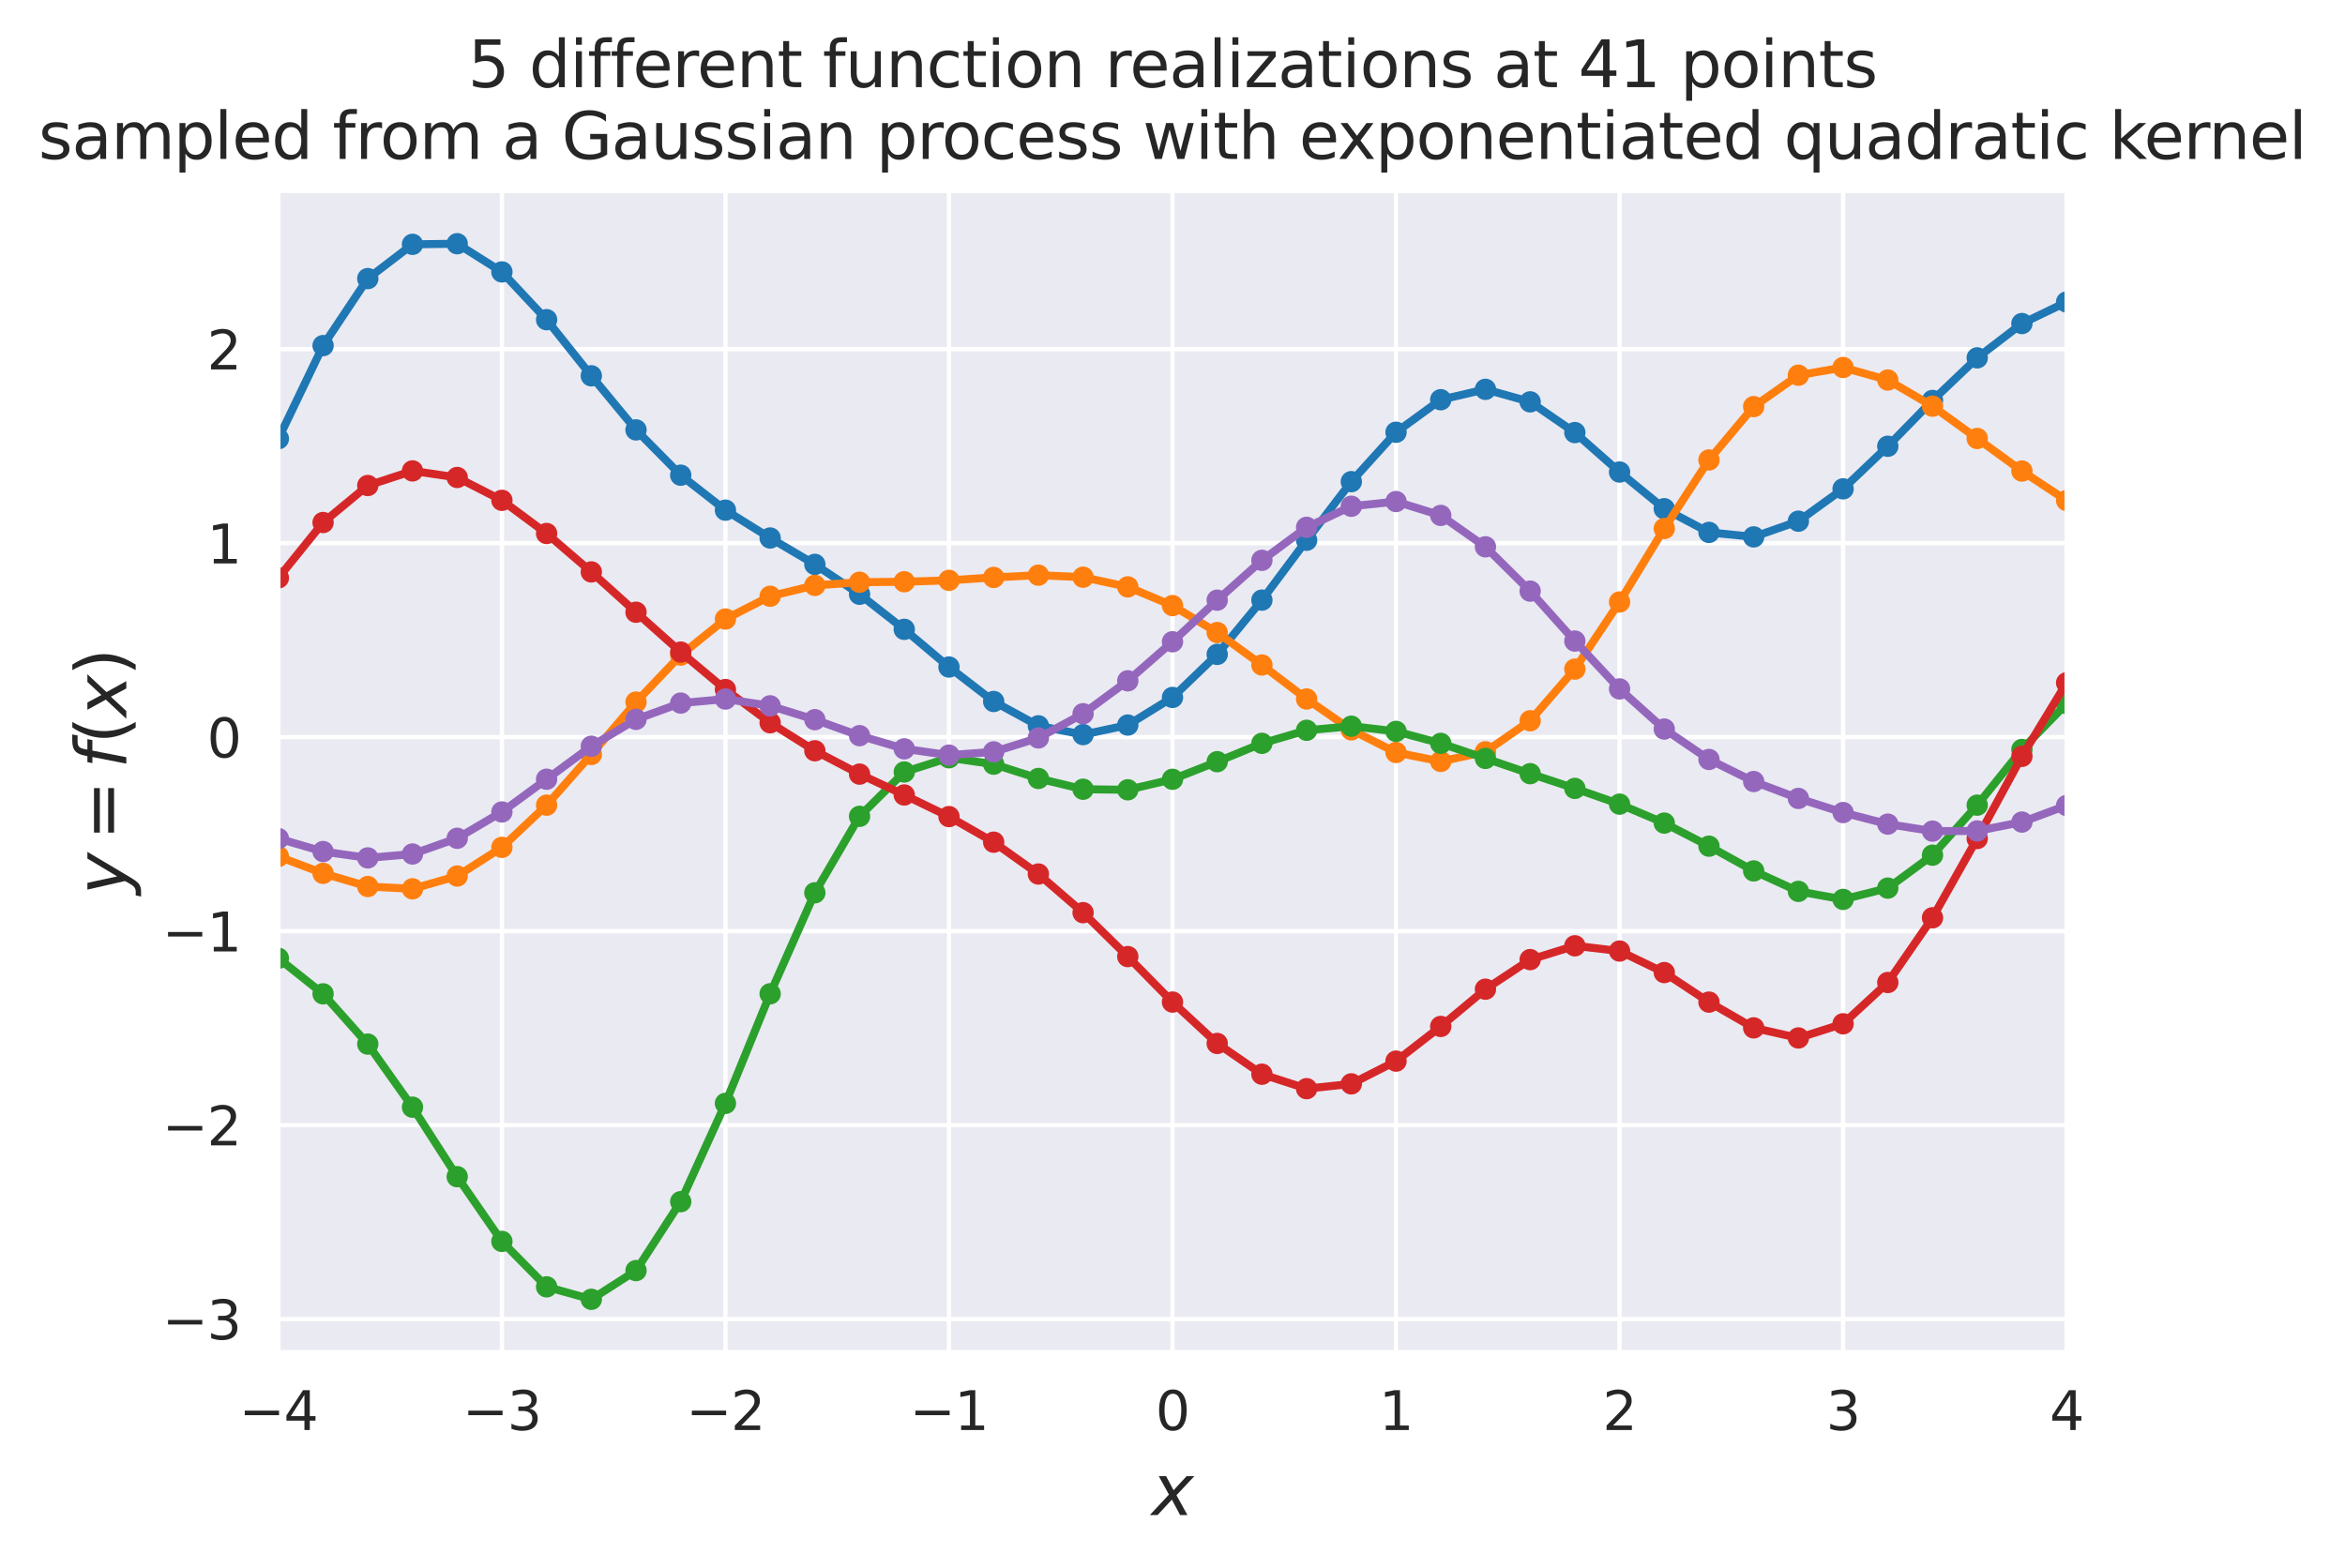 <?xml version="1.0" encoding="utf-8" standalone="no"?>
<!DOCTYPE svg PUBLIC "-//W3C//DTD SVG 1.1//EN"
  "http://www.w3.org/Graphics/SVG/1.1/DTD/svg11.dtd">
<svg height="293.655pt" version="1.1" viewBox="0 0 439.037 293.655" width="439.037pt" xmlns="http://www.w3.org/2000/svg" xmlns:xlink="http://www.w3.org/1999/xlink">
 <defs>
  <style type="text/css">*{stroke-linecap:butt;stroke-linejoin:round;}</style>
 </defs>
 <g id="figure_1">
  <g id="patch_1">
   <path d="M -0 293.655 
L 439.037 293.655 
L 439.037 0 
L -0 0 
z
" style="fill:#ffffff;"/>
  </g>
  <g id="axes_1">
   <g id="patch_2">
    <path d="M 52.118 253.196 
L 386.918 253.196 
L 386.918 35.755 
L 52.118 35.755 
z
" style="fill:#eaeaf2;"/>
   </g>
   <g id="matplotlib.axis_1">
    <g id="xtick_1">
     <g id="line2d_1">
      <path clip-path="url(#pd1387ca826)" d="M 52.118 253.196 
L 52.118 35.755 
" style="fill:none;stroke:#ffffff;stroke-linecap:round;stroke-width:0.8;"/>
     </g>
     <g id="text_1">
      <!-- −4 -->
      <g style="fill:#262626;" transform="translate(44.747 267.794)scale(0.1 -0.1)">
       <defs>
        <path d="M 678 2272 
L 4684 2272 
L 4684 1741 
L 678 1741 
L 678 2272 
z
" id="DejaVuSans-2212" transform="scale(0.016)"/>
        <path d="M 2419 4116 
L 825 1625 
L 2419 1625 
L 2419 4116 
z
M 2253 4666 
L 3047 4666 
L 3047 1625 
L 3713 1625 
L 3713 1100 
L 3047 1100 
L 3047 0 
L 2419 0 
L 2419 1100 
L 313 1100 
L 313 1709 
L 2253 4666 
z
" id="DejaVuSans-34" transform="scale(0.016)"/>
       </defs>
       <use xlink:href="#DejaVuSans-2212"/>
       <use x="83.789" xlink:href="#DejaVuSans-34"/>
      </g>
     </g>
    </g>
    <g id="xtick_2">
     <g id="line2d_2">
      <path clip-path="url(#pd1387ca826)" d="M 93.968 253.196 
L 93.968 35.755 
" style="fill:none;stroke:#ffffff;stroke-linecap:round;stroke-width:0.8;"/>
     </g>
     <g id="text_2">
      <!-- −3 -->
      <g style="fill:#262626;" transform="translate(86.597 267.794)scale(0.1 -0.1)">
       <defs>
        <path d="M 2597 2516 
Q 3050 2419 3304 2112 
Q 3559 1806 3559 1356 
Q 3559 666 3084 287 
Q 2609 -91 1734 -91 
Q 1441 -91 1130 -33 
Q 819 25 488 141 
L 488 750 
Q 750 597 1062 519 
Q 1375 441 1716 441 
Q 2309 441 2620 675 
Q 2931 909 2931 1356 
Q 2931 1769 2642 2001 
Q 2353 2234 1838 2234 
L 1294 2234 
L 1294 2753 
L 1863 2753 
Q 2328 2753 2575 2939 
Q 2822 3125 2822 3475 
Q 2822 3834 2567 4026 
Q 2313 4219 1838 4219 
Q 1578 4219 1281 4162 
Q 984 4106 628 3988 
L 628 4550 
Q 988 4650 1302 4700 
Q 1616 4750 1894 4750 
Q 2613 4750 3031 4423 
Q 3450 4097 3450 3541 
Q 3450 3153 3228 2886 
Q 3006 2619 2597 2516 
z
" id="DejaVuSans-33" transform="scale(0.016)"/>
       </defs>
       <use xlink:href="#DejaVuSans-2212"/>
       <use x="83.789" xlink:href="#DejaVuSans-33"/>
      </g>
     </g>
    </g>
    <g id="xtick_3">
     <g id="line2d_3">
      <path clip-path="url(#pd1387ca826)" d="M 135.818 253.196 
L 135.818 35.755 
" style="fill:none;stroke:#ffffff;stroke-linecap:round;stroke-width:0.8;"/>
     </g>
     <g id="text_3">
      <!-- −2 -->
      <g style="fill:#262626;" transform="translate(128.447 267.794)scale(0.1 -0.1)">
       <defs>
        <path d="M 1228 531 
L 3431 531 
L 3431 0 
L 469 0 
L 469 531 
Q 828 903 1448 1529 
Q 2069 2156 2228 2338 
Q 2531 2678 2651 2914 
Q 2772 3150 2772 3378 
Q 2772 3750 2511 3984 
Q 2250 4219 1831 4219 
Q 1534 4219 1204 4116 
Q 875 4013 500 3803 
L 500 4441 
Q 881 4594 1212 4672 
Q 1544 4750 1819 4750 
Q 2544 4750 2975 4387 
Q 3406 4025 3406 3419 
Q 3406 3131 3298 2873 
Q 3191 2616 2906 2266 
Q 2828 2175 2409 1742 
Q 1991 1309 1228 531 
z
" id="DejaVuSans-32" transform="scale(0.016)"/>
       </defs>
       <use xlink:href="#DejaVuSans-2212"/>
       <use x="83.789" xlink:href="#DejaVuSans-32"/>
      </g>
     </g>
    </g>
    <g id="xtick_4">
     <g id="line2d_4">
      <path clip-path="url(#pd1387ca826)" d="M 177.668 253.196 
L 177.668 35.755 
" style="fill:none;stroke:#ffffff;stroke-linecap:round;stroke-width:0.8;"/>
     </g>
     <g id="text_4">
      <!-- −1 -->
      <g style="fill:#262626;" transform="translate(170.297 267.794)scale(0.1 -0.1)">
       <defs>
        <path d="M 794 531 
L 1825 531 
L 1825 4091 
L 703 3866 
L 703 4441 
L 1819 4666 
L 2450 4666 
L 2450 531 
L 3481 531 
L 3481 0 
L 794 0 
L 794 531 
z
" id="DejaVuSans-31" transform="scale(0.016)"/>
       </defs>
       <use xlink:href="#DejaVuSans-2212"/>
       <use x="83.789" xlink:href="#DejaVuSans-31"/>
      </g>
     </g>
    </g>
    <g id="xtick_5">
     <g id="line2d_5">
      <path clip-path="url(#pd1387ca826)" d="M 219.518 253.196 
L 219.518 35.755 
" style="fill:none;stroke:#ffffff;stroke-linecap:round;stroke-width:0.8;"/>
     </g>
     <g id="text_5">
      <!-- 0 -->
      <g style="fill:#262626;" transform="translate(216.337 267.794)scale(0.1 -0.1)">
       <defs>
        <path d="M 2034 4250 
Q 1547 4250 1301 3770 
Q 1056 3291 1056 2328 
Q 1056 1369 1301 889 
Q 1547 409 2034 409 
Q 2525 409 2770 889 
Q 3016 1369 3016 2328 
Q 3016 3291 2770 3770 
Q 2525 4250 2034 4250 
z
M 2034 4750 
Q 2819 4750 3233 4129 
Q 3647 3509 3647 2328 
Q 3647 1150 3233 529 
Q 2819 -91 2034 -91 
Q 1250 -91 836 529 
Q 422 1150 422 2328 
Q 422 3509 836 4129 
Q 1250 4750 2034 4750 
z
" id="DejaVuSans-30" transform="scale(0.016)"/>
       </defs>
       <use xlink:href="#DejaVuSans-30"/>
      </g>
     </g>
    </g>
    <g id="xtick_6">
     <g id="line2d_6">
      <path clip-path="url(#pd1387ca826)" d="M 261.368 253.196 
L 261.368 35.755 
" style="fill:none;stroke:#ffffff;stroke-linecap:round;stroke-width:0.8;"/>
     </g>
     <g id="text_6">
      <!-- 1 -->
      <g style="fill:#262626;" transform="translate(258.187 267.794)scale(0.1 -0.1)">
       <use xlink:href="#DejaVuSans-31"/>
      </g>
     </g>
    </g>
    <g id="xtick_7">
     <g id="line2d_7">
      <path clip-path="url(#pd1387ca826)" d="M 303.218 253.196 
L 303.218 35.755 
" style="fill:none;stroke:#ffffff;stroke-linecap:round;stroke-width:0.8;"/>
     </g>
     <g id="text_7">
      <!-- 2 -->
      <g style="fill:#262626;" transform="translate(300.037 267.794)scale(0.1 -0.1)">
       <use xlink:href="#DejaVuSans-32"/>
      </g>
     </g>
    </g>
    <g id="xtick_8">
     <g id="line2d_8">
      <path clip-path="url(#pd1387ca826)" d="M 345.068 253.196 
L 345.068 35.755 
" style="fill:none;stroke:#ffffff;stroke-linecap:round;stroke-width:0.8;"/>
     </g>
     <g id="text_8">
      <!-- 3 -->
      <g style="fill:#262626;" transform="translate(341.887 267.794)scale(0.1 -0.1)">
       <use xlink:href="#DejaVuSans-33"/>
      </g>
     </g>
    </g>
    <g id="xtick_9">
     <g id="line2d_9">
      <path clip-path="url(#pd1387ca826)" d="M 386.918 253.196 
L 386.918 35.755 
" style="fill:none;stroke:#ffffff;stroke-linecap:round;stroke-width:0.8;"/>
     </g>
     <g id="text_9">
      <!-- 4 -->
      <g style="fill:#262626;" transform="translate(383.737 267.794)scale(0.1 -0.1)">
       <use xlink:href="#DejaVuSans-34"/>
      </g>
     </g>
    </g>
    <g id="text_10">
     <!-- $x$ -->
     <g style="fill:#262626;" transform="translate(215.618 283.752)scale(0.13 -0.13)">
      <defs>
       <path d="M 3841 3500 
L 2234 1784 
L 3219 0 
L 2559 0 
L 1819 1388 
L 531 0 
L -166 0 
L 1556 1844 
L 641 3500 
L 1300 3500 
L 1972 2234 
L 3144 3500 
L 3841 3500 
z
" id="DejaVuSans-Oblique-78" transform="scale(0.016)"/>
      </defs>
      <use transform="translate(0 0.312)" xlink:href="#DejaVuSans-Oblique-78"/>
     </g>
    </g>
   </g>
   <g id="matplotlib.axis_2">
    <g id="ytick_1">
     <g id="line2d_10">
      <path clip-path="url(#pd1387ca826)" d="M 52.118 247.015 
L 386.918 247.015 
" style="fill:none;stroke:#ffffff;stroke-linecap:round;stroke-width:0.8;"/>
     </g>
     <g id="text_11">
      <!-- −3 -->
      <g style="fill:#262626;" transform="translate(30.376 250.814)scale(0.1 -0.1)">
       <use xlink:href="#DejaVuSans-2212"/>
       <use x="83.789" xlink:href="#DejaVuSans-33"/>
      </g>
     </g>
    </g>
    <g id="ytick_2">
     <g id="line2d_11">
      <path clip-path="url(#pd1387ca826)" d="M 52.118 210.689 
L 386.918 210.689 
" style="fill:none;stroke:#ffffff;stroke-linecap:round;stroke-width:0.8;"/>
     </g>
     <g id="text_12">
      <!-- −2 -->
      <g style="fill:#262626;" transform="translate(30.376 214.488)scale(0.1 -0.1)">
       <use xlink:href="#DejaVuSans-2212"/>
       <use x="83.789" xlink:href="#DejaVuSans-32"/>
      </g>
     </g>
    </g>
    <g id="ytick_3">
     <g id="line2d_12">
      <path clip-path="url(#pd1387ca826)" d="M 52.118 174.363 
L 386.918 174.363 
" style="fill:none;stroke:#ffffff;stroke-linecap:round;stroke-width:0.8;"/>
     </g>
     <g id="text_13">
      <!-- −1 -->
      <g style="fill:#262626;" transform="translate(30.376 178.162)scale(0.1 -0.1)">
       <use xlink:href="#DejaVuSans-2212"/>
       <use x="83.789" xlink:href="#DejaVuSans-31"/>
      </g>
     </g>
    </g>
    <g id="ytick_4">
     <g id="line2d_13">
      <path clip-path="url(#pd1387ca826)" d="M 52.118 138.037 
L 386.918 138.037 
" style="fill:none;stroke:#ffffff;stroke-linecap:round;stroke-width:0.8;"/>
     </g>
     <g id="text_14">
      <!-- 0 -->
      <g style="fill:#262626;" transform="translate(38.756 141.837)scale(0.1 -0.1)">
       <use xlink:href="#DejaVuSans-30"/>
      </g>
     </g>
    </g>
    <g id="ytick_5">
     <g id="line2d_14">
      <path clip-path="url(#pd1387ca826)" d="M 52.118 101.711 
L 386.918 101.711 
" style="fill:none;stroke:#ffffff;stroke-linecap:round;stroke-width:0.8;"/>
     </g>
     <g id="text_15">
      <!-- 1 -->
      <g style="fill:#262626;" transform="translate(38.756 105.511)scale(0.1 -0.1)">
       <use xlink:href="#DejaVuSans-31"/>
      </g>
     </g>
    </g>
    <g id="ytick_6">
     <g id="line2d_15">
      <path clip-path="url(#pd1387ca826)" d="M 52.118 65.386 
L 386.918 65.386 
" style="fill:none;stroke:#ffffff;stroke-linecap:round;stroke-width:0.8;"/>
     </g>
     <g id="text_16">
      <!-- 2 -->
      <g style="fill:#262626;" transform="translate(38.756 69.185)scale(0.1 -0.1)">
       <use xlink:href="#DejaVuSans-32"/>
      </g>
     </g>
    </g>
    <g id="text_17">
     <!-- $y = f(x)$ -->
     <g style="fill:#262626;" transform="translate(23.646 167.55)rotate(-90)scale(0.13 -0.13)">
      <defs>
       <path d="M 1588 -325 
Q 1188 -997 936 -1164 
Q 684 -1331 294 -1331 
L -159 -1331 
L -63 -850 
L 269 -850 
Q 509 -850 678 -719 
Q 847 -588 1056 -206 
L 1234 128 
L 459 3500 
L 1069 3500 
L 1650 819 
L 3256 3500 
L 3859 3500 
L 1588 -325 
z
" id="DejaVuSans-Oblique-79" transform="scale(0.016)"/>
       <path d="M 678 2906 
L 4684 2906 
L 4684 2381 
L 678 2381 
L 678 2906 
z
M 678 1631 
L 4684 1631 
L 4684 1100 
L 678 1100 
L 678 1631 
z
" id="DejaVuSans-3d" transform="scale(0.016)"/>
       <path d="M 3059 4863 
L 2969 4384 
L 2419 4384 
Q 2106 4384 1964 4261 
Q 1822 4138 1753 3809 
L 1691 3500 
L 2638 3500 
L 2553 3053 
L 1606 3053 
L 1013 0 
L 434 0 
L 1031 3053 
L 481 3053 
L 563 3500 
L 1113 3500 
L 1159 3744 
Q 1278 4363 1576 4613 
Q 1875 4863 2516 4863 
L 3059 4863 
z
" id="DejaVuSans-Oblique-66" transform="scale(0.016)"/>
       <path d="M 1984 4856 
Q 1566 4138 1362 3434 
Q 1159 2731 1159 2009 
Q 1159 1288 1364 580 
Q 1569 -128 1984 -844 
L 1484 -844 
Q 1016 -109 783 600 
Q 550 1309 550 2009 
Q 550 2706 781 3412 
Q 1013 4119 1484 4856 
L 1984 4856 
z
" id="DejaVuSans-28" transform="scale(0.016)"/>
       <path d="M 513 4856 
L 1013 4856 
Q 1481 4119 1714 3412 
Q 1947 2706 1947 2009 
Q 1947 1309 1714 600 
Q 1481 -109 1013 -844 
L 513 -844 
Q 928 -128 1133 580 
Q 1338 1288 1338 2009 
Q 1338 2731 1133 3434 
Q 928 4138 513 4856 
z
" id="DejaVuSans-29" transform="scale(0.016)"/>
      </defs>
      <use transform="translate(0 0.016)" xlink:href="#DejaVuSans-Oblique-79"/>
      <use transform="translate(78.662 0.016)" xlink:href="#DejaVuSans-3d"/>
      <use transform="translate(181.934 0.016)" xlink:href="#DejaVuSans-Oblique-66"/>
      <use transform="translate(217.139 0.016)" xlink:href="#DejaVuSans-28"/>
      <use transform="translate(256.152 0.016)" xlink:href="#DejaVuSans-Oblique-78"/>
      <use transform="translate(315.332 0.016)" xlink:href="#DejaVuSans-29"/>
     </g>
    </g>
   </g>
   <g id="line2d_16">
    <path clip-path="url(#pd1387ca826)" d="M 52.118 82.159 
L 60.488 64.719 
L 68.858 52.17 
L 77.228 45.755 
L 85.598 45.639 
L 93.968 50.919 
L 102.338 59.868 
L 110.708 70.376 
L 119.078 80.502 
L 127.448 88.986 
L 135.818 95.535 
L 144.188 100.748 
L 152.558 105.687 
L 160.928 111.284 
L 169.298 117.852 
L 177.668 124.909 
L 186.038 131.36 
L 194.408 135.921 
L 202.778 137.562 
L 211.148 135.773 
L 219.518 130.603 
L 227.888 122.541 
L 236.258 112.38 
L 244.628 101.166 
L 252.998 90.195 
L 261.368 80.946 
L 269.738 74.853 
L 278.108 72.906 
L 286.478 75.253 
L 294.848 81.006 
L 303.218 88.395 
L 311.588 95.264 
L 319.958 99.698 
L 328.328 100.539 
L 336.698 97.598 
L 345.068 91.544 
L 353.438 83.566 
L 361.808 74.992 
L 370.178 67.009 
L 378.548 60.588 
L 386.918 56.557 
" style="fill:none;stroke:#1f77b4;stroke-linecap:round;stroke-width:1.5;"/>
    <defs>
     <path d="M 0 1.5 
C 0.398 1.5 0.779 1.342 1.061 1.061 
C 1.342 0.779 1.5 0.398 1.5 0 
C 1.5 -0.398 1.342 -0.779 1.061 -1.061 
C 0.779 -1.342 0.398 -1.5 0 -1.5 
C -0.398 -1.5 -0.779 -1.342 -1.061 -1.061 
C -1.342 -0.779 -1.5 -0.398 -1.5 0 
C -1.5 0.398 -1.342 0.779 -1.061 1.061 
C -0.779 1.342 -0.398 1.5 0 1.5 
z
" id="ma4a233a841" style="stroke:#1f77b4;"/>
    </defs>
    <g clip-path="url(#pd1387ca826)">
     <use style="fill:#1f77b4;stroke:#1f77b4;" x="52.118" xlink:href="#ma4a233a841" y="82.159"/>
     <use style="fill:#1f77b4;stroke:#1f77b4;" x="60.488" xlink:href="#ma4a233a841" y="64.719"/>
     <use style="fill:#1f77b4;stroke:#1f77b4;" x="68.858" xlink:href="#ma4a233a841" y="52.17"/>
     <use style="fill:#1f77b4;stroke:#1f77b4;" x="77.228" xlink:href="#ma4a233a841" y="45.755"/>
     <use style="fill:#1f77b4;stroke:#1f77b4;" x="85.598" xlink:href="#ma4a233a841" y="45.639"/>
     <use style="fill:#1f77b4;stroke:#1f77b4;" x="93.968" xlink:href="#ma4a233a841" y="50.919"/>
     <use style="fill:#1f77b4;stroke:#1f77b4;" x="102.338" xlink:href="#ma4a233a841" y="59.868"/>
     <use style="fill:#1f77b4;stroke:#1f77b4;" x="110.708" xlink:href="#ma4a233a841" y="70.376"/>
     <use style="fill:#1f77b4;stroke:#1f77b4;" x="119.078" xlink:href="#ma4a233a841" y="80.502"/>
     <use style="fill:#1f77b4;stroke:#1f77b4;" x="127.448" xlink:href="#ma4a233a841" y="88.986"/>
     <use style="fill:#1f77b4;stroke:#1f77b4;" x="135.818" xlink:href="#ma4a233a841" y="95.535"/>
     <use style="fill:#1f77b4;stroke:#1f77b4;" x="144.188" xlink:href="#ma4a233a841" y="100.748"/>
     <use style="fill:#1f77b4;stroke:#1f77b4;" x="152.558" xlink:href="#ma4a233a841" y="105.687"/>
     <use style="fill:#1f77b4;stroke:#1f77b4;" x="160.928" xlink:href="#ma4a233a841" y="111.284"/>
     <use style="fill:#1f77b4;stroke:#1f77b4;" x="169.298" xlink:href="#ma4a233a841" y="117.852"/>
     <use style="fill:#1f77b4;stroke:#1f77b4;" x="177.668" xlink:href="#ma4a233a841" y="124.909"/>
     <use style="fill:#1f77b4;stroke:#1f77b4;" x="186.038" xlink:href="#ma4a233a841" y="131.36"/>
     <use style="fill:#1f77b4;stroke:#1f77b4;" x="194.408" xlink:href="#ma4a233a841" y="135.921"/>
     <use style="fill:#1f77b4;stroke:#1f77b4;" x="202.778" xlink:href="#ma4a233a841" y="137.562"/>
     <use style="fill:#1f77b4;stroke:#1f77b4;" x="211.148" xlink:href="#ma4a233a841" y="135.773"/>
     <use style="fill:#1f77b4;stroke:#1f77b4;" x="219.518" xlink:href="#ma4a233a841" y="130.603"/>
     <use style="fill:#1f77b4;stroke:#1f77b4;" x="227.888" xlink:href="#ma4a233a841" y="122.541"/>
     <use style="fill:#1f77b4;stroke:#1f77b4;" x="236.258" xlink:href="#ma4a233a841" y="112.38"/>
     <use style="fill:#1f77b4;stroke:#1f77b4;" x="244.628" xlink:href="#ma4a233a841" y="101.166"/>
     <use style="fill:#1f77b4;stroke:#1f77b4;" x="252.998" xlink:href="#ma4a233a841" y="90.195"/>
     <use style="fill:#1f77b4;stroke:#1f77b4;" x="261.368" xlink:href="#ma4a233a841" y="80.946"/>
     <use style="fill:#1f77b4;stroke:#1f77b4;" x="269.738" xlink:href="#ma4a233a841" y="74.853"/>
     <use style="fill:#1f77b4;stroke:#1f77b4;" x="278.108" xlink:href="#ma4a233a841" y="72.906"/>
     <use style="fill:#1f77b4;stroke:#1f77b4;" x="286.478" xlink:href="#ma4a233a841" y="75.253"/>
     <use style="fill:#1f77b4;stroke:#1f77b4;" x="294.848" xlink:href="#ma4a233a841" y="81.006"/>
     <use style="fill:#1f77b4;stroke:#1f77b4;" x="303.218" xlink:href="#ma4a233a841" y="88.395"/>
     <use style="fill:#1f77b4;stroke:#1f77b4;" x="311.588" xlink:href="#ma4a233a841" y="95.264"/>
     <use style="fill:#1f77b4;stroke:#1f77b4;" x="319.958" xlink:href="#ma4a233a841" y="99.698"/>
     <use style="fill:#1f77b4;stroke:#1f77b4;" x="328.328" xlink:href="#ma4a233a841" y="100.539"/>
     <use style="fill:#1f77b4;stroke:#1f77b4;" x="336.698" xlink:href="#ma4a233a841" y="97.598"/>
     <use style="fill:#1f77b4;stroke:#1f77b4;" x="345.068" xlink:href="#ma4a233a841" y="91.544"/>
     <use style="fill:#1f77b4;stroke:#1f77b4;" x="353.438" xlink:href="#ma4a233a841" y="83.566"/>
     <use style="fill:#1f77b4;stroke:#1f77b4;" x="361.808" xlink:href="#ma4a233a841" y="74.992"/>
     <use style="fill:#1f77b4;stroke:#1f77b4;" x="370.178" xlink:href="#ma4a233a841" y="67.009"/>
     <use style="fill:#1f77b4;stroke:#1f77b4;" x="378.548" xlink:href="#ma4a233a841" y="60.588"/>
     <use style="fill:#1f77b4;stroke:#1f77b4;" x="386.918" xlink:href="#ma4a233a841" y="56.557"/>
    </g>
   </g>
   <g id="line2d_17">
    <path clip-path="url(#pd1387ca826)" d="M 52.118 160.381 
L 60.488 163.548 
L 68.858 166.013 
L 77.228 166.442 
L 85.598 164.048 
L 93.968 158.678 
L 102.338 150.775 
L 110.708 141.284 
L 119.078 131.476 
L 127.448 122.676 
L 135.818 115.92 
L 144.188 111.653 
L 152.558 109.619 
L 160.928 109.028 
L 169.298 108.937 
L 177.668 108.679 
L 186.038 108.132 
L 194.408 107.706 
L 202.778 108.089 
L 211.148 109.898 
L 219.518 113.405 
L 227.888 118.452 
L 236.258 124.529 
L 244.628 130.896 
L 252.998 136.681 
L 261.368 140.915 
L 269.738 142.584 
L 278.108 140.78 
L 286.478 134.972 
L 294.848 125.298 
L 303.218 112.727 
L 311.588 98.975 
L 319.958 86.134 
L 328.328 76.14 
L 336.698 70.265 
L 345.068 68.817 
L 353.438 71.165 
L 361.808 76.06 
L 370.178 82.11 
L 378.548 88.207 
L 386.918 93.725 
" style="fill:none;stroke:#ff7f0e;stroke-linecap:round;stroke-width:1.5;"/>
    <defs>
     <path d="M 0 1.5 
C 0.398 1.5 0.779 1.342 1.061 1.061 
C 1.342 0.779 1.5 0.398 1.5 0 
C 1.5 -0.398 1.342 -0.779 1.061 -1.061 
C 0.779 -1.342 0.398 -1.5 0 -1.5 
C -0.398 -1.5 -0.779 -1.342 -1.061 -1.061 
C -1.342 -0.779 -1.5 -0.398 -1.5 0 
C -1.5 0.398 -1.342 0.779 -1.061 1.061 
C -0.779 1.342 -0.398 1.5 0 1.5 
z
" id="m309bcf0f1c" style="stroke:#ff7f0e;"/>
    </defs>
    <g clip-path="url(#pd1387ca826)">
     <use style="fill:#ff7f0e;stroke:#ff7f0e;" x="52.118" xlink:href="#m309bcf0f1c" y="160.381"/>
     <use style="fill:#ff7f0e;stroke:#ff7f0e;" x="60.488" xlink:href="#m309bcf0f1c" y="163.548"/>
     <use style="fill:#ff7f0e;stroke:#ff7f0e;" x="68.858" xlink:href="#m309bcf0f1c" y="166.013"/>
     <use style="fill:#ff7f0e;stroke:#ff7f0e;" x="77.228" xlink:href="#m309bcf0f1c" y="166.442"/>
     <use style="fill:#ff7f0e;stroke:#ff7f0e;" x="85.598" xlink:href="#m309bcf0f1c" y="164.048"/>
     <use style="fill:#ff7f0e;stroke:#ff7f0e;" x="93.968" xlink:href="#m309bcf0f1c" y="158.678"/>
     <use style="fill:#ff7f0e;stroke:#ff7f0e;" x="102.338" xlink:href="#m309bcf0f1c" y="150.775"/>
     <use style="fill:#ff7f0e;stroke:#ff7f0e;" x="110.708" xlink:href="#m309bcf0f1c" y="141.284"/>
     <use style="fill:#ff7f0e;stroke:#ff7f0e;" x="119.078" xlink:href="#m309bcf0f1c" y="131.476"/>
     <use style="fill:#ff7f0e;stroke:#ff7f0e;" x="127.448" xlink:href="#m309bcf0f1c" y="122.676"/>
     <use style="fill:#ff7f0e;stroke:#ff7f0e;" x="135.818" xlink:href="#m309bcf0f1c" y="115.92"/>
     <use style="fill:#ff7f0e;stroke:#ff7f0e;" x="144.188" xlink:href="#m309bcf0f1c" y="111.653"/>
     <use style="fill:#ff7f0e;stroke:#ff7f0e;" x="152.558" xlink:href="#m309bcf0f1c" y="109.619"/>
     <use style="fill:#ff7f0e;stroke:#ff7f0e;" x="160.928" xlink:href="#m309bcf0f1c" y="109.028"/>
     <use style="fill:#ff7f0e;stroke:#ff7f0e;" x="169.298" xlink:href="#m309bcf0f1c" y="108.937"/>
     <use style="fill:#ff7f0e;stroke:#ff7f0e;" x="177.668" xlink:href="#m309bcf0f1c" y="108.679"/>
     <use style="fill:#ff7f0e;stroke:#ff7f0e;" x="186.038" xlink:href="#m309bcf0f1c" y="108.132"/>
     <use style="fill:#ff7f0e;stroke:#ff7f0e;" x="194.408" xlink:href="#m309bcf0f1c" y="107.706"/>
     <use style="fill:#ff7f0e;stroke:#ff7f0e;" x="202.778" xlink:href="#m309bcf0f1c" y="108.089"/>
     <use style="fill:#ff7f0e;stroke:#ff7f0e;" x="211.148" xlink:href="#m309bcf0f1c" y="109.898"/>
     <use style="fill:#ff7f0e;stroke:#ff7f0e;" x="219.518" xlink:href="#m309bcf0f1c" y="113.405"/>
     <use style="fill:#ff7f0e;stroke:#ff7f0e;" x="227.888" xlink:href="#m309bcf0f1c" y="118.452"/>
     <use style="fill:#ff7f0e;stroke:#ff7f0e;" x="236.258" xlink:href="#m309bcf0f1c" y="124.529"/>
     <use style="fill:#ff7f0e;stroke:#ff7f0e;" x="244.628" xlink:href="#m309bcf0f1c" y="130.896"/>
     <use style="fill:#ff7f0e;stroke:#ff7f0e;" x="252.998" xlink:href="#m309bcf0f1c" y="136.681"/>
     <use style="fill:#ff7f0e;stroke:#ff7f0e;" x="261.368" xlink:href="#m309bcf0f1c" y="140.915"/>
     <use style="fill:#ff7f0e;stroke:#ff7f0e;" x="269.738" xlink:href="#m309bcf0f1c" y="142.584"/>
     <use style="fill:#ff7f0e;stroke:#ff7f0e;" x="278.108" xlink:href="#m309bcf0f1c" y="140.78"/>
     <use style="fill:#ff7f0e;stroke:#ff7f0e;" x="286.478" xlink:href="#m309bcf0f1c" y="134.972"/>
     <use style="fill:#ff7f0e;stroke:#ff7f0e;" x="294.848" xlink:href="#m309bcf0f1c" y="125.298"/>
     <use style="fill:#ff7f0e;stroke:#ff7f0e;" x="303.218" xlink:href="#m309bcf0f1c" y="112.727"/>
     <use style="fill:#ff7f0e;stroke:#ff7f0e;" x="311.588" xlink:href="#m309bcf0f1c" y="98.975"/>
     <use style="fill:#ff7f0e;stroke:#ff7f0e;" x="319.958" xlink:href="#m309bcf0f1c" y="86.134"/>
     <use style="fill:#ff7f0e;stroke:#ff7f0e;" x="328.328" xlink:href="#m309bcf0f1c" y="76.14"/>
     <use style="fill:#ff7f0e;stroke:#ff7f0e;" x="336.698" xlink:href="#m309bcf0f1c" y="70.265"/>
     <use style="fill:#ff7f0e;stroke:#ff7f0e;" x="345.068" xlink:href="#m309bcf0f1c" y="68.817"/>
     <use style="fill:#ff7f0e;stroke:#ff7f0e;" x="353.438" xlink:href="#m309bcf0f1c" y="71.165"/>
     <use style="fill:#ff7f0e;stroke:#ff7f0e;" x="361.808" xlink:href="#m309bcf0f1c" y="76.06"/>
     <use style="fill:#ff7f0e;stroke:#ff7f0e;" x="370.178" xlink:href="#m309bcf0f1c" y="82.11"/>
     <use style="fill:#ff7f0e;stroke:#ff7f0e;" x="378.548" xlink:href="#m309bcf0f1c" y="88.207"/>
     <use style="fill:#ff7f0e;stroke:#ff7f0e;" x="386.918" xlink:href="#m309bcf0f1c" y="93.725"/>
    </g>
   </g>
   <g id="line2d_18">
    <path clip-path="url(#pd1387ca826)" d="M 52.118 179.454 
L 60.488 186.108 
L 68.858 195.52 
L 77.228 207.332 
L 85.598 220.351 
L 93.968 232.468 
L 102.338 240.977 
L 110.708 243.312 
L 119.078 237.935 
L 127.448 225.027 
L 135.818 206.62 
L 144.188 186.095 
L 152.558 167.185 
L 160.928 152.868 
L 169.298 144.565 
L 177.668 141.903 
L 186.038 143.105 
L 194.408 145.779 
L 202.778 147.794 
L 211.148 147.898 
L 219.518 145.933 
L 227.888 142.636 
L 236.258 139.199 
L 244.628 136.756 
L 252.998 135.99 
L 261.368 136.96 
L 269.738 139.201 
L 278.108 142.022 
L 286.478 144.881 
L 294.848 147.642 
L 303.218 150.585 
L 311.588 154.136 
L 319.958 158.455 
L 328.328 163.093 
L 336.698 166.919 
L 345.068 168.425 
L 353.438 166.312 
L 361.808 160.142 
L 370.178 150.777 
L 378.548 140.351 
L 386.918 131.754 
" style="fill:none;stroke:#2ca02c;stroke-linecap:round;stroke-width:1.5;"/>
    <defs>
     <path d="M 0 1.5 
C 0.398 1.5 0.779 1.342 1.061 1.061 
C 1.342 0.779 1.5 0.398 1.5 0 
C 1.5 -0.398 1.342 -0.779 1.061 -1.061 
C 0.779 -1.342 0.398 -1.5 0 -1.5 
C -0.398 -1.5 -0.779 -1.342 -1.061 -1.061 
C -1.342 -0.779 -1.5 -0.398 -1.5 0 
C -1.5 0.398 -1.342 0.779 -1.061 1.061 
C -0.779 1.342 -0.398 1.5 0 1.5 
z
" id="m4f51179e38" style="stroke:#2ca02c;"/>
    </defs>
    <g clip-path="url(#pd1387ca826)">
     <use style="fill:#2ca02c;stroke:#2ca02c;" x="52.118" xlink:href="#m4f51179e38" y="179.454"/>
     <use style="fill:#2ca02c;stroke:#2ca02c;" x="60.488" xlink:href="#m4f51179e38" y="186.108"/>
     <use style="fill:#2ca02c;stroke:#2ca02c;" x="68.858" xlink:href="#m4f51179e38" y="195.52"/>
     <use style="fill:#2ca02c;stroke:#2ca02c;" x="77.228" xlink:href="#m4f51179e38" y="207.332"/>
     <use style="fill:#2ca02c;stroke:#2ca02c;" x="85.598" xlink:href="#m4f51179e38" y="220.351"/>
     <use style="fill:#2ca02c;stroke:#2ca02c;" x="93.968" xlink:href="#m4f51179e38" y="232.468"/>
     <use style="fill:#2ca02c;stroke:#2ca02c;" x="102.338" xlink:href="#m4f51179e38" y="240.977"/>
     <use style="fill:#2ca02c;stroke:#2ca02c;" x="110.708" xlink:href="#m4f51179e38" y="243.312"/>
     <use style="fill:#2ca02c;stroke:#2ca02c;" x="119.078" xlink:href="#m4f51179e38" y="237.935"/>
     <use style="fill:#2ca02c;stroke:#2ca02c;" x="127.448" xlink:href="#m4f51179e38" y="225.027"/>
     <use style="fill:#2ca02c;stroke:#2ca02c;" x="135.818" xlink:href="#m4f51179e38" y="206.62"/>
     <use style="fill:#2ca02c;stroke:#2ca02c;" x="144.188" xlink:href="#m4f51179e38" y="186.095"/>
     <use style="fill:#2ca02c;stroke:#2ca02c;" x="152.558" xlink:href="#m4f51179e38" y="167.185"/>
     <use style="fill:#2ca02c;stroke:#2ca02c;" x="160.928" xlink:href="#m4f51179e38" y="152.868"/>
     <use style="fill:#2ca02c;stroke:#2ca02c;" x="169.298" xlink:href="#m4f51179e38" y="144.565"/>
     <use style="fill:#2ca02c;stroke:#2ca02c;" x="177.668" xlink:href="#m4f51179e38" y="141.903"/>
     <use style="fill:#2ca02c;stroke:#2ca02c;" x="186.038" xlink:href="#m4f51179e38" y="143.105"/>
     <use style="fill:#2ca02c;stroke:#2ca02c;" x="194.408" xlink:href="#m4f51179e38" y="145.779"/>
     <use style="fill:#2ca02c;stroke:#2ca02c;" x="202.778" xlink:href="#m4f51179e38" y="147.794"/>
     <use style="fill:#2ca02c;stroke:#2ca02c;" x="211.148" xlink:href="#m4f51179e38" y="147.898"/>
     <use style="fill:#2ca02c;stroke:#2ca02c;" x="219.518" xlink:href="#m4f51179e38" y="145.933"/>
     <use style="fill:#2ca02c;stroke:#2ca02c;" x="227.888" xlink:href="#m4f51179e38" y="142.636"/>
     <use style="fill:#2ca02c;stroke:#2ca02c;" x="236.258" xlink:href="#m4f51179e38" y="139.199"/>
     <use style="fill:#2ca02c;stroke:#2ca02c;" x="244.628" xlink:href="#m4f51179e38" y="136.756"/>
     <use style="fill:#2ca02c;stroke:#2ca02c;" x="252.998" xlink:href="#m4f51179e38" y="135.99"/>
     <use style="fill:#2ca02c;stroke:#2ca02c;" x="261.368" xlink:href="#m4f51179e38" y="136.96"/>
     <use style="fill:#2ca02c;stroke:#2ca02c;" x="269.738" xlink:href="#m4f51179e38" y="139.201"/>
     <use style="fill:#2ca02c;stroke:#2ca02c;" x="278.108" xlink:href="#m4f51179e38" y="142.022"/>
     <use style="fill:#2ca02c;stroke:#2ca02c;" x="286.478" xlink:href="#m4f51179e38" y="144.881"/>
     <use style="fill:#2ca02c;stroke:#2ca02c;" x="294.848" xlink:href="#m4f51179e38" y="147.642"/>
     <use style="fill:#2ca02c;stroke:#2ca02c;" x="303.218" xlink:href="#m4f51179e38" y="150.585"/>
     <use style="fill:#2ca02c;stroke:#2ca02c;" x="311.588" xlink:href="#m4f51179e38" y="154.136"/>
     <use style="fill:#2ca02c;stroke:#2ca02c;" x="319.958" xlink:href="#m4f51179e38" y="158.455"/>
     <use style="fill:#2ca02c;stroke:#2ca02c;" x="328.328" xlink:href="#m4f51179e38" y="163.093"/>
     <use style="fill:#2ca02c;stroke:#2ca02c;" x="336.698" xlink:href="#m4f51179e38" y="166.919"/>
     <use style="fill:#2ca02c;stroke:#2ca02c;" x="345.068" xlink:href="#m4f51179e38" y="168.425"/>
     <use style="fill:#2ca02c;stroke:#2ca02c;" x="353.438" xlink:href="#m4f51179e38" y="166.312"/>
     <use style="fill:#2ca02c;stroke:#2ca02c;" x="361.808" xlink:href="#m4f51179e38" y="160.142"/>
     <use style="fill:#2ca02c;stroke:#2ca02c;" x="370.178" xlink:href="#m4f51179e38" y="150.777"/>
     <use style="fill:#2ca02c;stroke:#2ca02c;" x="378.548" xlink:href="#m4f51179e38" y="140.351"/>
     <use style="fill:#2ca02c;stroke:#2ca02c;" x="386.918" xlink:href="#m4f51179e38" y="131.754"/>
    </g>
   </g>
   <g id="line2d_19">
    <path clip-path="url(#pd1387ca826)" d="M 52.118 108.22 
L 60.488 97.848 
L 68.858 90.918 
L 77.228 88.182 
L 85.598 89.413 
L 93.968 93.694 
L 102.338 99.904 
L 110.708 107.101 
L 119.078 114.649 
L 127.448 122.114 
L 135.818 129.124 
L 144.188 135.344 
L 152.558 140.59 
L 160.928 144.962 
L 169.298 148.869 
L 177.668 152.917 
L 186.038 157.711 
L 194.408 163.672 
L 202.778 170.908 
L 211.148 179.134 
L 219.518 187.648 
L 227.888 195.398 
L 236.258 201.161 
L 244.628 203.867 
L 252.998 202.965 
L 261.368 198.708 
L 269.738 192.214 
L 278.108 185.238 
L 286.478 179.701 
L 294.848 177.114 
L 303.218 178.094 
L 311.588 182.128 
L 319.958 187.657 
L 328.328 192.482 
L 336.698 194.373 
L 345.068 191.718 
L 353.438 183.986 
L 361.808 171.864 
L 370.178 157.024 
L 378.548 141.638 
L 386.918 127.862 
" style="fill:none;stroke:#d62728;stroke-linecap:round;stroke-width:1.5;"/>
    <defs>
     <path d="M 0 1.5 
C 0.398 1.5 0.779 1.342 1.061 1.061 
C 1.342 0.779 1.5 0.398 1.5 0 
C 1.5 -0.398 1.342 -0.779 1.061 -1.061 
C 0.779 -1.342 0.398 -1.5 0 -1.5 
C -0.398 -1.5 -0.779 -1.342 -1.061 -1.061 
C -1.342 -0.779 -1.5 -0.398 -1.5 0 
C -1.5 0.398 -1.342 0.779 -1.061 1.061 
C -0.779 1.342 -0.398 1.5 0 1.5 
z
" id="m65eef96a1b" style="stroke:#d62728;"/>
    </defs>
    <g clip-path="url(#pd1387ca826)">
     <use style="fill:#d62728;stroke:#d62728;" x="52.118" xlink:href="#m65eef96a1b" y="108.22"/>
     <use style="fill:#d62728;stroke:#d62728;" x="60.488" xlink:href="#m65eef96a1b" y="97.848"/>
     <use style="fill:#d62728;stroke:#d62728;" x="68.858" xlink:href="#m65eef96a1b" y="90.918"/>
     <use style="fill:#d62728;stroke:#d62728;" x="77.228" xlink:href="#m65eef96a1b" y="88.182"/>
     <use style="fill:#d62728;stroke:#d62728;" x="85.598" xlink:href="#m65eef96a1b" y="89.413"/>
     <use style="fill:#d62728;stroke:#d62728;" x="93.968" xlink:href="#m65eef96a1b" y="93.694"/>
     <use style="fill:#d62728;stroke:#d62728;" x="102.338" xlink:href="#m65eef96a1b" y="99.904"/>
     <use style="fill:#d62728;stroke:#d62728;" x="110.708" xlink:href="#m65eef96a1b" y="107.101"/>
     <use style="fill:#d62728;stroke:#d62728;" x="119.078" xlink:href="#m65eef96a1b" y="114.649"/>
     <use style="fill:#d62728;stroke:#d62728;" x="127.448" xlink:href="#m65eef96a1b" y="122.114"/>
     <use style="fill:#d62728;stroke:#d62728;" x="135.818" xlink:href="#m65eef96a1b" y="129.124"/>
     <use style="fill:#d62728;stroke:#d62728;" x="144.188" xlink:href="#m65eef96a1b" y="135.344"/>
     <use style="fill:#d62728;stroke:#d62728;" x="152.558" xlink:href="#m65eef96a1b" y="140.59"/>
     <use style="fill:#d62728;stroke:#d62728;" x="160.928" xlink:href="#m65eef96a1b" y="144.962"/>
     <use style="fill:#d62728;stroke:#d62728;" x="169.298" xlink:href="#m65eef96a1b" y="148.869"/>
     <use style="fill:#d62728;stroke:#d62728;" x="177.668" xlink:href="#m65eef96a1b" y="152.917"/>
     <use style="fill:#d62728;stroke:#d62728;" x="186.038" xlink:href="#m65eef96a1b" y="157.711"/>
     <use style="fill:#d62728;stroke:#d62728;" x="194.408" xlink:href="#m65eef96a1b" y="163.672"/>
     <use style="fill:#d62728;stroke:#d62728;" x="202.778" xlink:href="#m65eef96a1b" y="170.908"/>
     <use style="fill:#d62728;stroke:#d62728;" x="211.148" xlink:href="#m65eef96a1b" y="179.134"/>
     <use style="fill:#d62728;stroke:#d62728;" x="219.518" xlink:href="#m65eef96a1b" y="187.648"/>
     <use style="fill:#d62728;stroke:#d62728;" x="227.888" xlink:href="#m65eef96a1b" y="195.398"/>
     <use style="fill:#d62728;stroke:#d62728;" x="236.258" xlink:href="#m65eef96a1b" y="201.161"/>
     <use style="fill:#d62728;stroke:#d62728;" x="244.628" xlink:href="#m65eef96a1b" y="203.867"/>
     <use style="fill:#d62728;stroke:#d62728;" x="252.998" xlink:href="#m65eef96a1b" y="202.965"/>
     <use style="fill:#d62728;stroke:#d62728;" x="261.368" xlink:href="#m65eef96a1b" y="198.708"/>
     <use style="fill:#d62728;stroke:#d62728;" x="269.738" xlink:href="#m65eef96a1b" y="192.214"/>
     <use style="fill:#d62728;stroke:#d62728;" x="278.108" xlink:href="#m65eef96a1b" y="185.238"/>
     <use style="fill:#d62728;stroke:#d62728;" x="286.478" xlink:href="#m65eef96a1b" y="179.701"/>
     <use style="fill:#d62728;stroke:#d62728;" x="294.848" xlink:href="#m65eef96a1b" y="177.114"/>
     <use style="fill:#d62728;stroke:#d62728;" x="303.218" xlink:href="#m65eef96a1b" y="178.094"/>
     <use style="fill:#d62728;stroke:#d62728;" x="311.588" xlink:href="#m65eef96a1b" y="182.128"/>
     <use style="fill:#d62728;stroke:#d62728;" x="319.958" xlink:href="#m65eef96a1b" y="187.657"/>
     <use style="fill:#d62728;stroke:#d62728;" x="328.328" xlink:href="#m65eef96a1b" y="192.482"/>
     <use style="fill:#d62728;stroke:#d62728;" x="336.698" xlink:href="#m65eef96a1b" y="194.373"/>
     <use style="fill:#d62728;stroke:#d62728;" x="345.068" xlink:href="#m65eef96a1b" y="191.718"/>
     <use style="fill:#d62728;stroke:#d62728;" x="353.438" xlink:href="#m65eef96a1b" y="183.986"/>
     <use style="fill:#d62728;stroke:#d62728;" x="361.808" xlink:href="#m65eef96a1b" y="171.864"/>
     <use style="fill:#d62728;stroke:#d62728;" x="370.178" xlink:href="#m65eef96a1b" y="157.024"/>
     <use style="fill:#d62728;stroke:#d62728;" x="378.548" xlink:href="#m65eef96a1b" y="141.638"/>
     <use style="fill:#d62728;stroke:#d62728;" x="386.918" xlink:href="#m65eef96a1b" y="127.862"/>
    </g>
   </g>
   <g id="line2d_20">
    <path clip-path="url(#pd1387ca826)" d="M 52.118 157.029 
L 60.488 159.465 
L 68.858 160.653 
L 77.228 159.925 
L 85.598 156.979 
L 93.968 152.047 
L 102.338 145.918 
L 110.708 139.745 
L 119.078 134.709 
L 127.448 131.661 
L 135.818 130.905 
L 144.188 132.174 
L 152.558 134.767 
L 160.928 137.762 
L 169.298 140.23 
L 177.668 141.408 
L 186.038 140.795 
L 194.408 138.189 
L 202.778 133.655 
L 211.148 127.489 
L 219.518 120.18 
L 227.888 112.388 
L 236.258 104.929 
L 244.628 98.746 
L 252.998 94.804 
L 261.368 93.921 
L 269.738 96.516 
L 278.108 102.398 
L 286.478 110.694 
L 294.848 120.046 
L 303.218 129.009 
L 311.588 136.525 
L 319.958 142.216 
L 328.328 146.351 
L 336.698 149.515 
L 345.068 152.161 
L 353.438 154.326 
L 361.808 155.639 
L 370.178 155.602 
L 378.548 153.942 
L 386.918 150.839 
" style="fill:none;stroke:#9467bd;stroke-linecap:round;stroke-width:1.5;"/>
    <defs>
     <path d="M 0 1.5 
C 0.398 1.5 0.779 1.342 1.061 1.061 
C 1.342 0.779 1.5 0.398 1.5 0 
C 1.5 -0.398 1.342 -0.779 1.061 -1.061 
C 0.779 -1.342 0.398 -1.5 0 -1.5 
C -0.398 -1.5 -0.779 -1.342 -1.061 -1.061 
C -1.342 -0.779 -1.5 -0.398 -1.5 0 
C -1.5 0.398 -1.342 0.779 -1.061 1.061 
C -0.779 1.342 -0.398 1.5 0 1.5 
z
" id="m140abcbc54" style="stroke:#9467bd;"/>
    </defs>
    <g clip-path="url(#pd1387ca826)">
     <use style="fill:#9467bd;stroke:#9467bd;" x="52.118" xlink:href="#m140abcbc54" y="157.029"/>
     <use style="fill:#9467bd;stroke:#9467bd;" x="60.488" xlink:href="#m140abcbc54" y="159.465"/>
     <use style="fill:#9467bd;stroke:#9467bd;" x="68.858" xlink:href="#m140abcbc54" y="160.653"/>
     <use style="fill:#9467bd;stroke:#9467bd;" x="77.228" xlink:href="#m140abcbc54" y="159.925"/>
     <use style="fill:#9467bd;stroke:#9467bd;" x="85.598" xlink:href="#m140abcbc54" y="156.979"/>
     <use style="fill:#9467bd;stroke:#9467bd;" x="93.968" xlink:href="#m140abcbc54" y="152.047"/>
     <use style="fill:#9467bd;stroke:#9467bd;" x="102.338" xlink:href="#m140abcbc54" y="145.918"/>
     <use style="fill:#9467bd;stroke:#9467bd;" x="110.708" xlink:href="#m140abcbc54" y="139.745"/>
     <use style="fill:#9467bd;stroke:#9467bd;" x="119.078" xlink:href="#m140abcbc54" y="134.709"/>
     <use style="fill:#9467bd;stroke:#9467bd;" x="127.448" xlink:href="#m140abcbc54" y="131.661"/>
     <use style="fill:#9467bd;stroke:#9467bd;" x="135.818" xlink:href="#m140abcbc54" y="130.905"/>
     <use style="fill:#9467bd;stroke:#9467bd;" x="144.188" xlink:href="#m140abcbc54" y="132.174"/>
     <use style="fill:#9467bd;stroke:#9467bd;" x="152.558" xlink:href="#m140abcbc54" y="134.767"/>
     <use style="fill:#9467bd;stroke:#9467bd;" x="160.928" xlink:href="#m140abcbc54" y="137.762"/>
     <use style="fill:#9467bd;stroke:#9467bd;" x="169.298" xlink:href="#m140abcbc54" y="140.23"/>
     <use style="fill:#9467bd;stroke:#9467bd;" x="177.668" xlink:href="#m140abcbc54" y="141.408"/>
     <use style="fill:#9467bd;stroke:#9467bd;" x="186.038" xlink:href="#m140abcbc54" y="140.795"/>
     <use style="fill:#9467bd;stroke:#9467bd;" x="194.408" xlink:href="#m140abcbc54" y="138.189"/>
     <use style="fill:#9467bd;stroke:#9467bd;" x="202.778" xlink:href="#m140abcbc54" y="133.655"/>
     <use style="fill:#9467bd;stroke:#9467bd;" x="211.148" xlink:href="#m140abcbc54" y="127.489"/>
     <use style="fill:#9467bd;stroke:#9467bd;" x="219.518" xlink:href="#m140abcbc54" y="120.18"/>
     <use style="fill:#9467bd;stroke:#9467bd;" x="227.888" xlink:href="#m140abcbc54" y="112.388"/>
     <use style="fill:#9467bd;stroke:#9467bd;" x="236.258" xlink:href="#m140abcbc54" y="104.929"/>
     <use style="fill:#9467bd;stroke:#9467bd;" x="244.628" xlink:href="#m140abcbc54" y="98.746"/>
     <use style="fill:#9467bd;stroke:#9467bd;" x="252.998" xlink:href="#m140abcbc54" y="94.804"/>
     <use style="fill:#9467bd;stroke:#9467bd;" x="261.368" xlink:href="#m140abcbc54" y="93.921"/>
     <use style="fill:#9467bd;stroke:#9467bd;" x="269.738" xlink:href="#m140abcbc54" y="96.516"/>
     <use style="fill:#9467bd;stroke:#9467bd;" x="278.108" xlink:href="#m140abcbc54" y="102.398"/>
     <use style="fill:#9467bd;stroke:#9467bd;" x="286.478" xlink:href="#m140abcbc54" y="110.694"/>
     <use style="fill:#9467bd;stroke:#9467bd;" x="294.848" xlink:href="#m140abcbc54" y="120.046"/>
     <use style="fill:#9467bd;stroke:#9467bd;" x="303.218" xlink:href="#m140abcbc54" y="129.009"/>
     <use style="fill:#9467bd;stroke:#9467bd;" x="311.588" xlink:href="#m140abcbc54" y="136.525"/>
     <use style="fill:#9467bd;stroke:#9467bd;" x="319.958" xlink:href="#m140abcbc54" y="142.216"/>
     <use style="fill:#9467bd;stroke:#9467bd;" x="328.328" xlink:href="#m140abcbc54" y="146.351"/>
     <use style="fill:#9467bd;stroke:#9467bd;" x="336.698" xlink:href="#m140abcbc54" y="149.515"/>
     <use style="fill:#9467bd;stroke:#9467bd;" x="345.068" xlink:href="#m140abcbc54" y="152.161"/>
     <use style="fill:#9467bd;stroke:#9467bd;" x="353.438" xlink:href="#m140abcbc54" y="154.326"/>
     <use style="fill:#9467bd;stroke:#9467bd;" x="361.808" xlink:href="#m140abcbc54" y="155.639"/>
     <use style="fill:#9467bd;stroke:#9467bd;" x="370.178" xlink:href="#m140abcbc54" y="155.602"/>
     <use style="fill:#9467bd;stroke:#9467bd;" x="378.548" xlink:href="#m140abcbc54" y="153.942"/>
     <use style="fill:#9467bd;stroke:#9467bd;" x="386.918" xlink:href="#m140abcbc54" y="150.839"/>
    </g>
   </g>
   <g id="patch_3">
    <path d="M 52.118 253.196 
L 52.118 35.755 
" style="fill:none;stroke:#ffffff;stroke-linecap:square;stroke-linejoin:miter;stroke-width:0.8;"/>
   </g>
   <g id="patch_4">
    <path d="M 386.918 253.196 
L 386.918 35.755 
" style="fill:none;stroke:#ffffff;stroke-linecap:square;stroke-linejoin:miter;stroke-width:0.8;"/>
   </g>
   <g id="patch_5">
    <path d="M 52.118 253.196 
L 386.918 253.196 
" style="fill:none;stroke:#ffffff;stroke-linecap:square;stroke-linejoin:miter;stroke-width:0.8;"/>
   </g>
   <g id="patch_6">
    <path d="M 52.118 35.755 
L 386.918 35.755 
" style="fill:none;stroke:#ffffff;stroke-linecap:square;stroke-linejoin:miter;stroke-width:0.8;"/>
   </g>
   <g id="text_18">
    <!-- 5 different function realizations at 41 points -->
    <g style="fill:#262626;" transform="translate(87.61 16.318)scale(0.12 -0.12)">
     <defs>
      <path d="M 691 4666 
L 3169 4666 
L 3169 4134 
L 1269 4134 
L 1269 2991 
Q 1406 3038 1543 3061 
Q 1681 3084 1819 3084 
Q 2600 3084 3056 2656 
Q 3513 2228 3513 1497 
Q 3513 744 3044 326 
Q 2575 -91 1722 -91 
Q 1428 -91 1123 -41 
Q 819 9 494 109 
L 494 744 
Q 775 591 1075 516 
Q 1375 441 1709 441 
Q 2250 441 2565 725 
Q 2881 1009 2881 1497 
Q 2881 1984 2565 2268 
Q 2250 2553 1709 2553 
Q 1456 2553 1204 2497 
Q 953 2441 691 2322 
L 691 4666 
z
" id="DejaVuSans-35" transform="scale(0.016)"/>
      <path id="DejaVuSans-20" transform="scale(0.016)"/>
      <path d="M 2906 2969 
L 2906 4863 
L 3481 4863 
L 3481 0 
L 2906 0 
L 2906 525 
Q 2725 213 2448 61 
Q 2172 -91 1784 -91 
Q 1150 -91 751 415 
Q 353 922 353 1747 
Q 353 2572 751 3078 
Q 1150 3584 1784 3584 
Q 2172 3584 2448 3432 
Q 2725 3281 2906 2969 
z
M 947 1747 
Q 947 1113 1208 752 
Q 1469 391 1925 391 
Q 2381 391 2643 752 
Q 2906 1113 2906 1747 
Q 2906 2381 2643 2742 
Q 2381 3103 1925 3103 
Q 1469 3103 1208 2742 
Q 947 2381 947 1747 
z
" id="DejaVuSans-64" transform="scale(0.016)"/>
      <path d="M 603 3500 
L 1178 3500 
L 1178 0 
L 603 0 
L 603 3500 
z
M 603 4863 
L 1178 4863 
L 1178 4134 
L 603 4134 
L 603 4863 
z
" id="DejaVuSans-69" transform="scale(0.016)"/>
      <path d="M 2375 4863 
L 2375 4384 
L 1825 4384 
Q 1516 4384 1395 4259 
Q 1275 4134 1275 3809 
L 1275 3500 
L 2222 3500 
L 2222 3053 
L 1275 3053 
L 1275 0 
L 697 0 
L 697 3053 
L 147 3053 
L 147 3500 
L 697 3500 
L 697 3744 
Q 697 4328 969 4595 
Q 1241 4863 1831 4863 
L 2375 4863 
z
" id="DejaVuSans-66" transform="scale(0.016)"/>
      <path d="M 3597 1894 
L 3597 1613 
L 953 1613 
Q 991 1019 1311 708 
Q 1631 397 2203 397 
Q 2534 397 2845 478 
Q 3156 559 3463 722 
L 3463 178 
Q 3153 47 2828 -22 
Q 2503 -91 2169 -91 
Q 1331 -91 842 396 
Q 353 884 353 1716 
Q 353 2575 817 3079 
Q 1281 3584 2069 3584 
Q 2775 3584 3186 3129 
Q 3597 2675 3597 1894 
z
M 3022 2063 
Q 3016 2534 2758 2815 
Q 2500 3097 2075 3097 
Q 1594 3097 1305 2825 
Q 1016 2553 972 2059 
L 3022 2063 
z
" id="DejaVuSans-65" transform="scale(0.016)"/>
      <path d="M 2631 2963 
Q 2534 3019 2420 3045 
Q 2306 3072 2169 3072 
Q 1681 3072 1420 2755 
Q 1159 2438 1159 1844 
L 1159 0 
L 581 0 
L 581 3500 
L 1159 3500 
L 1159 2956 
Q 1341 3275 1631 3429 
Q 1922 3584 2338 3584 
Q 2397 3584 2469 3576 
Q 2541 3569 2628 3553 
L 2631 2963 
z
" id="DejaVuSans-72" transform="scale(0.016)"/>
      <path d="M 3513 2113 
L 3513 0 
L 2938 0 
L 2938 2094 
Q 2938 2591 2744 2837 
Q 2550 3084 2163 3084 
Q 1697 3084 1428 2787 
Q 1159 2491 1159 1978 
L 1159 0 
L 581 0 
L 581 3500 
L 1159 3500 
L 1159 2956 
Q 1366 3272 1645 3428 
Q 1925 3584 2291 3584 
Q 2894 3584 3203 3211 
Q 3513 2838 3513 2113 
z
" id="DejaVuSans-6e" transform="scale(0.016)"/>
      <path d="M 1172 4494 
L 1172 3500 
L 2356 3500 
L 2356 3053 
L 1172 3053 
L 1172 1153 
Q 1172 725 1289 603 
Q 1406 481 1766 481 
L 2356 481 
L 2356 0 
L 1766 0 
Q 1100 0 847 248 
Q 594 497 594 1153 
L 594 3053 
L 172 3053 
L 172 3500 
L 594 3500 
L 594 4494 
L 1172 4494 
z
" id="DejaVuSans-74" transform="scale(0.016)"/>
      <path d="M 544 1381 
L 544 3500 
L 1119 3500 
L 1119 1403 
Q 1119 906 1312 657 
Q 1506 409 1894 409 
Q 2359 409 2629 706 
Q 2900 1003 2900 1516 
L 2900 3500 
L 3475 3500 
L 3475 0 
L 2900 0 
L 2900 538 
Q 2691 219 2414 64 
Q 2138 -91 1772 -91 
Q 1169 -91 856 284 
Q 544 659 544 1381 
z
M 1991 3584 
L 1991 3584 
z
" id="DejaVuSans-75" transform="scale(0.016)"/>
      <path d="M 3122 3366 
L 3122 2828 
Q 2878 2963 2633 3030 
Q 2388 3097 2138 3097 
Q 1578 3097 1268 2742 
Q 959 2388 959 1747 
Q 959 1106 1268 751 
Q 1578 397 2138 397 
Q 2388 397 2633 464 
Q 2878 531 3122 666 
L 3122 134 
Q 2881 22 2623 -34 
Q 2366 -91 2075 -91 
Q 1284 -91 818 406 
Q 353 903 353 1747 
Q 353 2603 823 3093 
Q 1294 3584 2113 3584 
Q 2378 3584 2631 3529 
Q 2884 3475 3122 3366 
z
" id="DejaVuSans-63" transform="scale(0.016)"/>
      <path d="M 1959 3097 
Q 1497 3097 1228 2736 
Q 959 2375 959 1747 
Q 959 1119 1226 758 
Q 1494 397 1959 397 
Q 2419 397 2687 759 
Q 2956 1122 2956 1747 
Q 2956 2369 2687 2733 
Q 2419 3097 1959 3097 
z
M 1959 3584 
Q 2709 3584 3137 3096 
Q 3566 2609 3566 1747 
Q 3566 888 3137 398 
Q 2709 -91 1959 -91 
Q 1206 -91 779 398 
Q 353 888 353 1747 
Q 353 2609 779 3096 
Q 1206 3584 1959 3584 
z
" id="DejaVuSans-6f" transform="scale(0.016)"/>
      <path d="M 2194 1759 
Q 1497 1759 1228 1600 
Q 959 1441 959 1056 
Q 959 750 1161 570 
Q 1363 391 1709 391 
Q 2188 391 2477 730 
Q 2766 1069 2766 1631 
L 2766 1759 
L 2194 1759 
z
M 3341 1997 
L 3341 0 
L 2766 0 
L 2766 531 
Q 2569 213 2275 61 
Q 1981 -91 1556 -91 
Q 1019 -91 701 211 
Q 384 513 384 1019 
Q 384 1609 779 1909 
Q 1175 2209 1959 2209 
L 2766 2209 
L 2766 2266 
Q 2766 2663 2505 2880 
Q 2244 3097 1772 3097 
Q 1472 3097 1187 3025 
Q 903 2953 641 2809 
L 641 3341 
Q 956 3463 1253 3523 
Q 1550 3584 1831 3584 
Q 2591 3584 2966 3190 
Q 3341 2797 3341 1997 
z
" id="DejaVuSans-61" transform="scale(0.016)"/>
      <path d="M 603 4863 
L 1178 4863 
L 1178 0 
L 603 0 
L 603 4863 
z
" id="DejaVuSans-6c" transform="scale(0.016)"/>
      <path d="M 353 3500 
L 3084 3500 
L 3084 2975 
L 922 459 
L 3084 459 
L 3084 0 
L 275 0 
L 275 525 
L 2438 3041 
L 353 3041 
L 353 3500 
z
" id="DejaVuSans-7a" transform="scale(0.016)"/>
      <path d="M 2834 3397 
L 2834 2853 
Q 2591 2978 2328 3040 
Q 2066 3103 1784 3103 
Q 1356 3103 1142 2972 
Q 928 2841 928 2578 
Q 928 2378 1081 2264 
Q 1234 2150 1697 2047 
L 1894 2003 
Q 2506 1872 2764 1633 
Q 3022 1394 3022 966 
Q 3022 478 2636 193 
Q 2250 -91 1575 -91 
Q 1294 -91 989 -36 
Q 684 19 347 128 
L 347 722 
Q 666 556 975 473 
Q 1284 391 1588 391 
Q 1994 391 2212 530 
Q 2431 669 2431 922 
Q 2431 1156 2273 1281 
Q 2116 1406 1581 1522 
L 1381 1569 
Q 847 1681 609 1914 
Q 372 2147 372 2553 
Q 372 3047 722 3315 
Q 1072 3584 1716 3584 
Q 2034 3584 2315 3537 
Q 2597 3491 2834 3397 
z
" id="DejaVuSans-73" transform="scale(0.016)"/>
      <path d="M 1159 525 
L 1159 -1331 
L 581 -1331 
L 581 3500 
L 1159 3500 
L 1159 2969 
Q 1341 3281 1617 3432 
Q 1894 3584 2278 3584 
Q 2916 3584 3314 3078 
Q 3713 2572 3713 1747 
Q 3713 922 3314 415 
Q 2916 -91 2278 -91 
Q 1894 -91 1617 61 
Q 1341 213 1159 525 
z
M 3116 1747 
Q 3116 2381 2855 2742 
Q 2594 3103 2138 3103 
Q 1681 3103 1420 2742 
Q 1159 2381 1159 1747 
Q 1159 1113 1420 752 
Q 1681 391 2138 391 
Q 2594 391 2855 752 
Q 3116 1113 3116 1747 
z
" id="DejaVuSans-70" transform="scale(0.016)"/>
     </defs>
     <use xlink:href="#DejaVuSans-35"/>
     <use x="63.623" xlink:href="#DejaVuSans-20"/>
     <use x="95.41" xlink:href="#DejaVuSans-64"/>
     <use x="158.887" xlink:href="#DejaVuSans-69"/>
     <use x="186.67" xlink:href="#DejaVuSans-66"/>
     <use x="221.875" xlink:href="#DejaVuSans-66"/>
     <use x="257.08" xlink:href="#DejaVuSans-65"/>
     <use x="318.604" xlink:href="#DejaVuSans-72"/>
     <use x="357.467" xlink:href="#DejaVuSans-65"/>
     <use x="418.99" xlink:href="#DejaVuSans-6e"/>
     <use x="482.369" xlink:href="#DejaVuSans-74"/>
     <use x="521.578" xlink:href="#DejaVuSans-20"/>
     <use x="553.365" xlink:href="#DejaVuSans-66"/>
     <use x="588.57" xlink:href="#DejaVuSans-75"/>
     <use x="651.949" xlink:href="#DejaVuSans-6e"/>
     <use x="715.328" xlink:href="#DejaVuSans-63"/>
     <use x="770.309" xlink:href="#DejaVuSans-74"/>
     <use x="809.518" xlink:href="#DejaVuSans-69"/>
     <use x="837.301" xlink:href="#DejaVuSans-6f"/>
     <use x="898.482" xlink:href="#DejaVuSans-6e"/>
     <use x="961.861" xlink:href="#DejaVuSans-20"/>
     <use x="993.648" xlink:href="#DejaVuSans-72"/>
     <use x="1032.512" xlink:href="#DejaVuSans-65"/>
     <use x="1094.035" xlink:href="#DejaVuSans-61"/>
     <use x="1155.314" xlink:href="#DejaVuSans-6c"/>
     <use x="1183.098" xlink:href="#DejaVuSans-69"/>
     <use x="1210.881" xlink:href="#DejaVuSans-7a"/>
     <use x="1263.371" xlink:href="#DejaVuSans-61"/>
     <use x="1324.65" xlink:href="#DejaVuSans-74"/>
     <use x="1363.859" xlink:href="#DejaVuSans-69"/>
     <use x="1391.643" xlink:href="#DejaVuSans-6f"/>
     <use x="1452.824" xlink:href="#DejaVuSans-6e"/>
     <use x="1516.203" xlink:href="#DejaVuSans-73"/>
     <use x="1568.303" xlink:href="#DejaVuSans-20"/>
     <use x="1600.09" xlink:href="#DejaVuSans-61"/>
     <use x="1661.369" xlink:href="#DejaVuSans-74"/>
     <use x="1700.578" xlink:href="#DejaVuSans-20"/>
     <use x="1732.365" xlink:href="#DejaVuSans-34"/>
     <use x="1795.988" xlink:href="#DejaVuSans-31"/>
     <use x="1859.611" xlink:href="#DejaVuSans-20"/>
     <use x="1891.398" xlink:href="#DejaVuSans-70"/>
     <use x="1954.875" xlink:href="#DejaVuSans-6f"/>
     <use x="2016.057" xlink:href="#DejaVuSans-69"/>
     <use x="2043.84" xlink:href="#DejaVuSans-6e"/>
     <use x="2107.219" xlink:href="#DejaVuSans-74"/>
     <use x="2146.428" xlink:href="#DejaVuSans-73"/>
    </g>
    <!-- sampled from a Gaussian process with exponentiated quadratic kernel -->
    <g style="fill:#262626;" transform="translate(7.2 29.756)scale(0.12 -0.12)">
     <defs>
      <path d="M 3328 2828 
Q 3544 3216 3844 3400 
Q 4144 3584 4550 3584 
Q 5097 3584 5394 3201 
Q 5691 2819 5691 2113 
L 5691 0 
L 5113 0 
L 5113 2094 
Q 5113 2597 4934 2840 
Q 4756 3084 4391 3084 
Q 3944 3084 3684 2787 
Q 3425 2491 3425 1978 
L 3425 0 
L 2847 0 
L 2847 2094 
Q 2847 2600 2669 2842 
Q 2491 3084 2119 3084 
Q 1678 3084 1418 2786 
Q 1159 2488 1159 1978 
L 1159 0 
L 581 0 
L 581 3500 
L 1159 3500 
L 1159 2956 
Q 1356 3278 1631 3431 
Q 1906 3584 2284 3584 
Q 2666 3584 2933 3390 
Q 3200 3197 3328 2828 
z
" id="DejaVuSans-6d" transform="scale(0.016)"/>
      <path d="M 3809 666 
L 3809 1919 
L 2778 1919 
L 2778 2438 
L 4434 2438 
L 4434 434 
Q 4069 175 3628 42 
Q 3188 -91 2688 -91 
Q 1594 -91 976 548 
Q 359 1188 359 2328 
Q 359 3472 976 4111 
Q 1594 4750 2688 4750 
Q 3144 4750 3555 4637 
Q 3966 4525 4313 4306 
L 4313 3634 
Q 3963 3931 3569 4081 
Q 3175 4231 2741 4231 
Q 1884 4231 1454 3753 
Q 1025 3275 1025 2328 
Q 1025 1384 1454 906 
Q 1884 428 2741 428 
Q 3075 428 3337 486 
Q 3600 544 3809 666 
z
" id="DejaVuSans-47" transform="scale(0.016)"/>
      <path d="M 269 3500 
L 844 3500 
L 1563 769 
L 2278 3500 
L 2956 3500 
L 3675 769 
L 4391 3500 
L 4966 3500 
L 4050 0 
L 3372 0 
L 2619 2869 
L 1863 0 
L 1184 0 
L 269 3500 
z
" id="DejaVuSans-77" transform="scale(0.016)"/>
      <path d="M 3513 2113 
L 3513 0 
L 2938 0 
L 2938 2094 
Q 2938 2591 2744 2837 
Q 2550 3084 2163 3084 
Q 1697 3084 1428 2787 
Q 1159 2491 1159 1978 
L 1159 0 
L 581 0 
L 581 4863 
L 1159 4863 
L 1159 2956 
Q 1366 3272 1645 3428 
Q 1925 3584 2291 3584 
Q 2894 3584 3203 3211 
Q 3513 2838 3513 2113 
z
" id="DejaVuSans-68" transform="scale(0.016)"/>
      <path d="M 3513 3500 
L 2247 1797 
L 3578 0 
L 2900 0 
L 1881 1375 
L 863 0 
L 184 0 
L 1544 1831 
L 300 3500 
L 978 3500 
L 1906 2253 
L 2834 3500 
L 3513 3500 
z
" id="DejaVuSans-78" transform="scale(0.016)"/>
      <path d="M 947 1747 
Q 947 1113 1208 752 
Q 1469 391 1925 391 
Q 2381 391 2643 752 
Q 2906 1113 2906 1747 
Q 2906 2381 2643 2742 
Q 2381 3103 1925 3103 
Q 1469 3103 1208 2742 
Q 947 2381 947 1747 
z
M 2906 525 
Q 2725 213 2448 61 
Q 2172 -91 1784 -91 
Q 1150 -91 751 415 
Q 353 922 353 1747 
Q 353 2572 751 3078 
Q 1150 3584 1784 3584 
Q 2172 3584 2448 3432 
Q 2725 3281 2906 2969 
L 2906 3500 
L 3481 3500 
L 3481 -1331 
L 2906 -1331 
L 2906 525 
z
" id="DejaVuSans-71" transform="scale(0.016)"/>
      <path d="M 581 4863 
L 1159 4863 
L 1159 1991 
L 2875 3500 
L 3609 3500 
L 1753 1863 
L 3688 0 
L 2938 0 
L 1159 1709 
L 1159 0 
L 581 0 
L 581 4863 
z
" id="DejaVuSans-6b" transform="scale(0.016)"/>
     </defs>
     <use xlink:href="#DejaVuSans-73"/>
     <use x="52.1" xlink:href="#DejaVuSans-61"/>
     <use x="113.379" xlink:href="#DejaVuSans-6d"/>
     <use x="210.791" xlink:href="#DejaVuSans-70"/>
     <use x="274.268" xlink:href="#DejaVuSans-6c"/>
     <use x="302.051" xlink:href="#DejaVuSans-65"/>
     <use x="363.574" xlink:href="#DejaVuSans-64"/>
     <use x="427.051" xlink:href="#DejaVuSans-20"/>
     <use x="458.838" xlink:href="#DejaVuSans-66"/>
     <use x="494.043" xlink:href="#DejaVuSans-72"/>
     <use x="532.906" xlink:href="#DejaVuSans-6f"/>
     <use x="594.088" xlink:href="#DejaVuSans-6d"/>
     <use x="691.5" xlink:href="#DejaVuSans-20"/>
     <use x="723.287" xlink:href="#DejaVuSans-61"/>
     <use x="784.566" xlink:href="#DejaVuSans-20"/>
     <use x="816.354" xlink:href="#DejaVuSans-47"/>
     <use x="893.844" xlink:href="#DejaVuSans-61"/>
     <use x="955.123" xlink:href="#DejaVuSans-75"/>
     <use x="1018.502" xlink:href="#DejaVuSans-73"/>
     <use x="1070.602" xlink:href="#DejaVuSans-73"/>
     <use x="1122.701" xlink:href="#DejaVuSans-69"/>
     <use x="1150.484" xlink:href="#DejaVuSans-61"/>
     <use x="1211.764" xlink:href="#DejaVuSans-6e"/>
     <use x="1275.143" xlink:href="#DejaVuSans-20"/>
     <use x="1306.93" xlink:href="#DejaVuSans-70"/>
     <use x="1370.406" xlink:href="#DejaVuSans-72"/>
     <use x="1409.27" xlink:href="#DejaVuSans-6f"/>
     <use x="1470.451" xlink:href="#DejaVuSans-63"/>
     <use x="1525.432" xlink:href="#DejaVuSans-65"/>
     <use x="1586.955" xlink:href="#DejaVuSans-73"/>
     <use x="1639.055" xlink:href="#DejaVuSans-73"/>
     <use x="1691.154" xlink:href="#DejaVuSans-20"/>
     <use x="1722.941" xlink:href="#DejaVuSans-77"/>
     <use x="1804.729" xlink:href="#DejaVuSans-69"/>
     <use x="1832.512" xlink:href="#DejaVuSans-74"/>
     <use x="1871.721" xlink:href="#DejaVuSans-68"/>
     <use x="1935.1" xlink:href="#DejaVuSans-20"/>
     <use x="1966.887" xlink:href="#DejaVuSans-65"/>
     <use x="2026.66" xlink:href="#DejaVuSans-78"/>
     <use x="2085.84" xlink:href="#DejaVuSans-70"/>
     <use x="2149.316" xlink:href="#DejaVuSans-6f"/>
     <use x="2210.498" xlink:href="#DejaVuSans-6e"/>
     <use x="2273.877" xlink:href="#DejaVuSans-65"/>
     <use x="2335.4" xlink:href="#DejaVuSans-6e"/>
     <use x="2398.779" xlink:href="#DejaVuSans-74"/>
     <use x="2437.988" xlink:href="#DejaVuSans-69"/>
     <use x="2465.771" xlink:href="#DejaVuSans-61"/>
     <use x="2527.051" xlink:href="#DejaVuSans-74"/>
     <use x="2566.26" xlink:href="#DejaVuSans-65"/>
     <use x="2627.783" xlink:href="#DejaVuSans-64"/>
     <use x="2691.26" xlink:href="#DejaVuSans-20"/>
     <use x="2723.047" xlink:href="#DejaVuSans-71"/>
     <use x="2786.523" xlink:href="#DejaVuSans-75"/>
     <use x="2849.902" xlink:href="#DejaVuSans-61"/>
     <use x="2911.182" xlink:href="#DejaVuSans-64"/>
     <use x="2974.658" xlink:href="#DejaVuSans-72"/>
     <use x="3015.771" xlink:href="#DejaVuSans-61"/>
     <use x="3077.051" xlink:href="#DejaVuSans-74"/>
     <use x="3116.26" xlink:href="#DejaVuSans-69"/>
     <use x="3144.043" xlink:href="#DejaVuSans-63"/>
     <use x="3199.023" xlink:href="#DejaVuSans-20"/>
     <use x="3230.811" xlink:href="#DejaVuSans-6b"/>
     <use x="3285.096" xlink:href="#DejaVuSans-65"/>
     <use x="3346.619" xlink:href="#DejaVuSans-72"/>
     <use x="3385.982" xlink:href="#DejaVuSans-6e"/>
     <use x="3449.361" xlink:href="#DejaVuSans-65"/>
     <use x="3510.885" xlink:href="#DejaVuSans-6c"/>
    </g>
   </g>
  </g>
 </g>
 <defs>
  <clipPath id="pd1387ca826">
   <rect height="217.44" width="334.8" x="52.118" y="35.755"/>
  </clipPath>
 </defs>
</svg>
